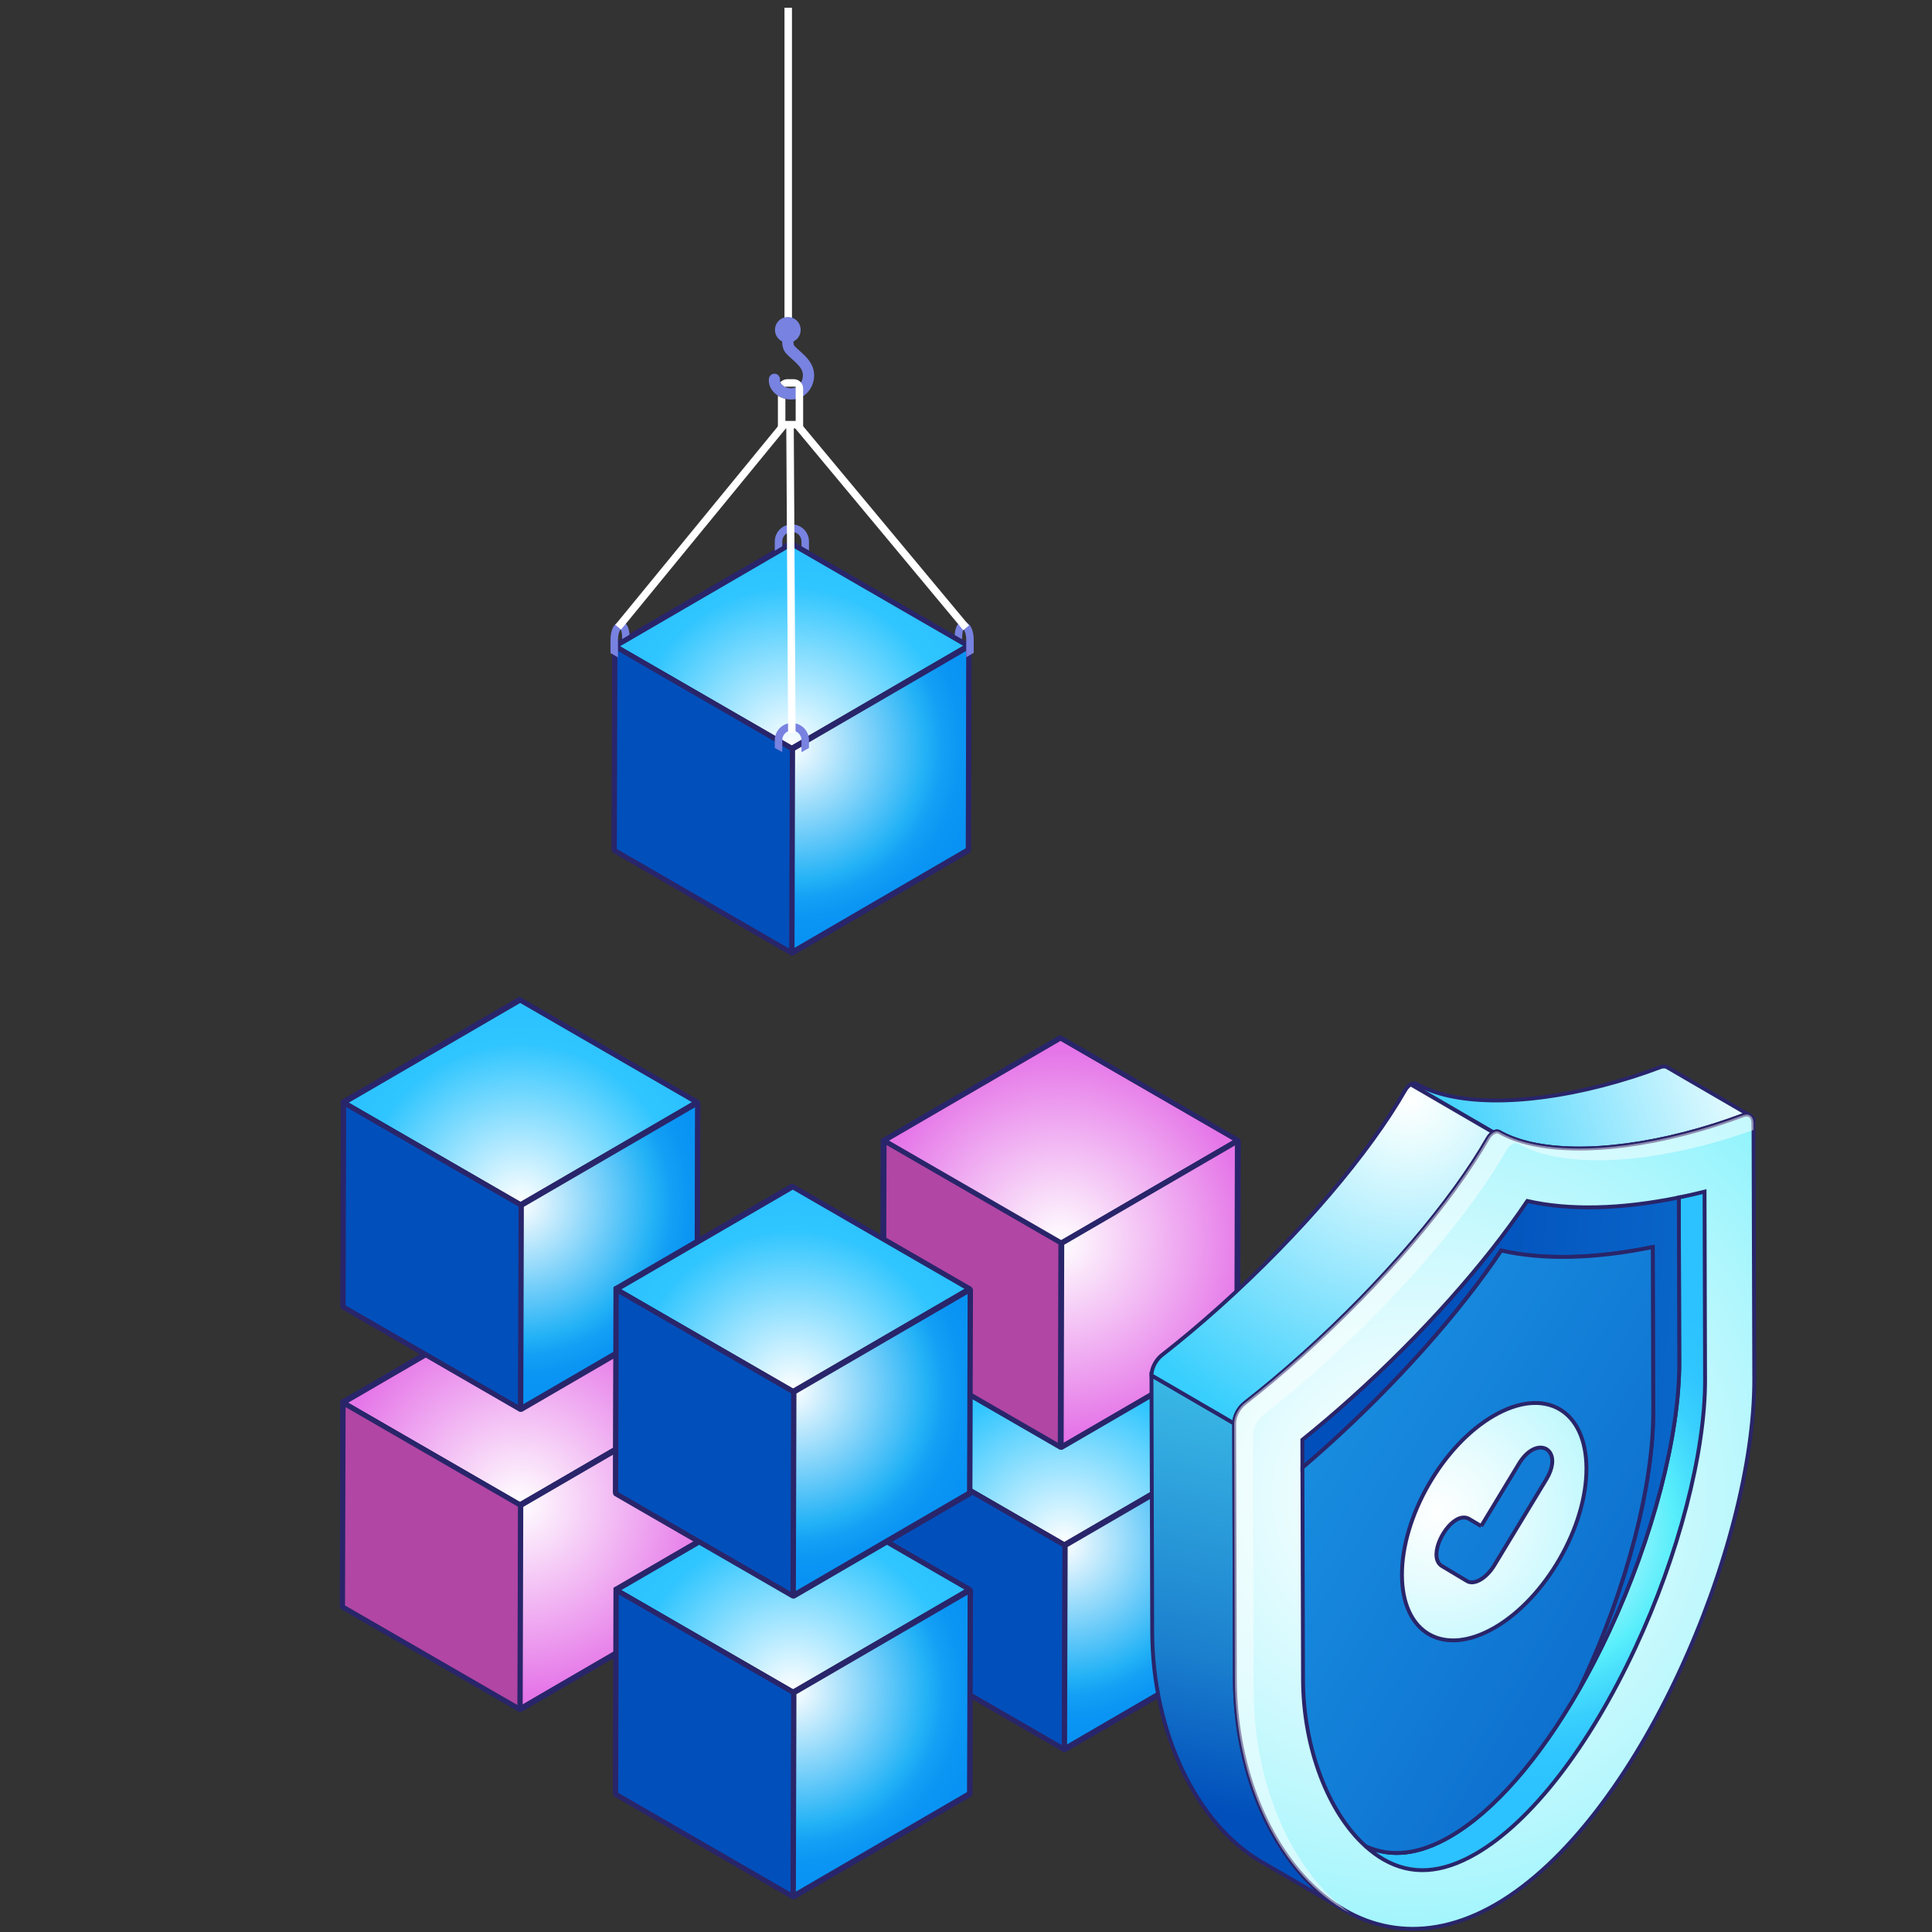 <svg width="250" height="250" viewBox="0 0 250 250" fill="none" xmlns="http://www.w3.org/2000/svg">
<rect x="0" y="0" width="250" height="250" fill="#333333" stroke="none"/>
<path d="M67.128 168.08L44.285 181.361L67.276 194.643L90.118 181.361L67.128 168.08Z" fill="url(#paint0_radial_3447_6549)" stroke="#29256A" stroke-width="0.5" stroke-linejoin="round"/>
<path d="M67.276 194.643L67.202 221.074L90.043 207.793L90.118 181.361L67.276 194.643Z" fill="url(#paint1_radial_3447_6549)" stroke="#29256A" stroke-width="0.5" stroke-linejoin="round"/>
<path d="M44.285 181.361L44.247 194.578L44.209 207.793L67.201 221.074L67.276 194.643L44.285 181.361Z" fill="url(#paint2_radial_3447_6549)" stroke="#29256A" stroke-width="0.5" stroke-linejoin="round"/>
<path d="M90.478 181.381C90.447 181.308 90.397 181.244 90.326 181.204L67.424 167.973C67.309 167.906 67.166 167.906 67.055 167.973L44.314 181.196C44.247 181.234 44.199 181.292 44.167 181.359C44.109 181.424 44.074 181.508 44.074 181.598L44 207.922C43.998 208.057 44.069 208.182 44.185 208.247L67.088 221.478C67.146 221.511 67.208 221.528 67.272 221.528C67.287 221.528 67.303 221.524 67.319 221.521C67.333 221.522 67.347 221.526 67.36 221.526C67.424 221.526 67.489 221.509 67.546 221.477L90.302 208.245C90.412 208.18 90.48 208.062 90.482 207.928L90.557 181.601C90.557 181.519 90.528 181.443 90.481 181.379L90.478 181.381ZM67.239 168.615L89.583 181.523L67.388 194.429L46.17 182.172L45.043 181.521L67.239 168.615ZM44.719 182.082L67.064 194.99L67.022 209.85L66.991 220.675L44.647 207.767L44.719 182.082ZM89.832 207.767L67.639 220.671L67.672 208.849L67.712 194.99L85.039 184.915L89.903 182.086L89.831 207.767H89.832Z" fill="#29256A"/>
<path d="M102.299 70.194L79.458 83.476L102.449 96.757L125.291 83.476L102.299 70.194Z" fill="url(#paint3_radial_3447_6549)" stroke="#29256A" stroke-width="0.5" stroke-linejoin="round"/>
<path d="M102.449 96.757L102.375 123.19L125.216 109.907L125.291 83.476L102.449 96.757Z" fill="url(#paint4_radial_3447_6549)" stroke="#29256A" stroke-width="0.5" stroke-linejoin="round"/>
<path d="M79.458 83.476L79.421 96.692L79.383 109.909L102.375 123.19L102.449 96.757L79.458 83.476Z" fill="url(#paint5_radial_3447_6549)" stroke="#29256A" stroke-width="0.5" stroke-linejoin="round"/>
<path d="M125.652 83.495C125.621 83.422 125.57 83.359 125.5 83.318L102.597 70.087C102.483 70.021 102.34 70.021 102.228 70.087L79.487 83.31C79.421 83.348 79.372 83.407 79.34 83.473C79.283 83.538 79.248 83.623 79.248 83.713L79.173 110.036C79.171 110.172 79.242 110.297 79.358 110.362L102.262 123.593C102.319 123.625 102.381 123.642 102.445 123.642C102.461 123.642 102.476 123.638 102.492 123.636C102.506 123.637 102.521 123.641 102.534 123.641C102.597 123.641 102.662 123.624 102.72 123.591L125.475 110.359C125.585 110.294 125.653 110.177 125.656 110.043L125.73 83.715C125.73 83.633 125.701 83.558 125.654 83.494L125.652 83.495ZM102.413 70.729L124.757 83.637L102.561 96.544L81.343 84.287L80.217 83.636L102.413 70.729ZM79.893 84.197L102.237 97.105L102.195 111.964L102.164 122.789L79.82 109.881L79.893 84.197ZM125.005 109.881L102.812 122.786L102.846 110.963L102.885 97.105L120.212 87.029L125.077 84.201L125.004 109.881H125.005Z" fill="#29256A"/>
<path d="M67.203 129.25L44.361 142.533L67.351 155.815L90.194 142.533L67.203 129.25Z" fill="url(#paint6_radial_3447_6549)" stroke="#29256A" stroke-width="0.5" stroke-linejoin="round"/>
<path d="M67.351 155.815L67.277 182.247L90.118 168.965L90.194 142.533L67.351 155.815Z" fill="url(#paint7_radial_3447_6549)" stroke="#29256A" stroke-width="0.5" stroke-linejoin="round"/>
<path d="M44.361 142.533L44.323 155.748L44.285 168.965L67.277 182.247L67.351 155.815L44.361 142.533Z" fill="url(#paint8_radial_3447_6549)" stroke="#29256A" stroke-width="0.5" stroke-linejoin="round"/>
<path d="M90.554 142.552C90.523 142.479 90.472 142.416 90.402 142.375L67.5 129.145C67.385 129.078 67.242 129.078 67.13 129.145L44.389 142.368C44.323 142.405 44.275 142.464 44.242 142.53C44.185 142.595 44.15 142.68 44.15 142.77L44.076 169.093C44.073 169.229 44.145 169.354 44.26 169.419L67.164 182.65C67.221 182.682 67.284 182.699 67.347 182.699C67.363 182.699 67.379 182.695 67.394 182.693C67.409 182.694 67.423 182.698 67.436 182.698C67.5 182.698 67.565 182.681 67.622 182.648L90.377 169.416C90.488 169.351 90.555 169.234 90.558 169.1L90.632 142.772C90.632 142.69 90.603 142.615 90.557 142.551L90.554 142.552ZM67.315 129.786L89.659 142.694L67.463 155.601L46.246 143.344L45.119 142.693L67.315 129.786ZM44.795 143.254L67.139 156.162L67.098 171.021L67.066 181.847L44.722 168.939L44.795 143.254ZM89.907 168.939L67.714 181.843L67.748 170.02L67.787 156.162L85.115 146.087L89.979 143.258L89.906 168.939H89.907Z" fill="#29256A"/>
<path d="M137.571 173.264L114.729 186.546L137.719 199.828L160.562 186.546L137.571 173.264Z" fill="url(#paint9_radial_3447_6549)" stroke="#29256A" stroke-width="0.5" stroke-linejoin="round"/>
<path d="M137.719 199.828L137.645 226.259L160.486 212.978L160.562 186.546L137.719 199.828Z" fill="url(#paint10_radial_3447_6549)" stroke="#29256A" stroke-width="0.5" stroke-linejoin="round"/>
<path d="M114.728 186.546L114.691 199.763L114.653 212.978L137.645 226.259L137.719 199.828L114.728 186.546Z" fill="url(#paint11_radial_3447_6549)" stroke="#29256A" stroke-width="0.5" stroke-linejoin="round"/>
<path d="M160.922 186.565C160.891 186.492 160.84 186.429 160.77 186.388L137.868 173.157C137.753 173.091 137.61 173.091 137.498 173.157L114.757 186.38C114.691 186.418 114.643 186.477 114.61 186.543C114.553 186.608 114.518 186.693 114.518 186.783L114.444 213.106C114.441 213.242 114.512 213.367 114.628 213.432L137.532 226.663C137.589 226.695 137.652 226.712 137.715 226.712C137.731 226.712 137.747 226.708 137.762 226.706C137.776 226.707 137.791 226.711 137.804 226.711C137.868 226.711 137.933 226.694 137.99 226.661L160.745 213.429C160.856 213.364 160.923 213.247 160.926 213.113L161 186.785C161 186.703 160.971 186.628 160.925 186.564L160.922 186.565ZM137.683 173.799L160.027 186.707L137.831 199.614L116.614 187.357L115.487 186.706L137.683 173.799ZM115.163 187.267L137.507 200.175L137.465 215.034L137.434 225.859L115.09 212.951L115.163 187.267ZM160.275 212.951L138.082 225.856L138.116 214.033L138.155 200.175L155.483 190.1L160.347 187.271L160.274 212.951H160.275Z" fill="#29256A"/>
<path d="M102.473 192.321L79.631 205.603L102.623 218.885L125.464 205.602L102.473 192.321Z" fill="url(#paint12_radial_3447_6549)" stroke="#29256A" stroke-width="0.5" stroke-linejoin="round"/>
<path d="M102.623 218.885L102.547 245.317L125.39 232.035L125.464 205.602L102.623 218.885Z" fill="url(#paint13_radial_3447_6549)" stroke="#29256A" stroke-width="0.5" stroke-linejoin="round"/>
<path d="M79.631 205.604L79.594 218.819L79.557 232.035L102.548 245.317L102.623 218.885L79.631 205.604Z" fill="url(#paint14_radial_3447_6549)" stroke="#29256A" stroke-width="0.5" stroke-linejoin="round"/>
<path d="M125.826 205.623C125.795 205.55 125.744 205.486 125.674 205.446L102.772 192.215C102.657 192.149 102.514 192.149 102.402 192.215L79.661 205.438C79.596 205.476 79.547 205.534 79.514 205.601C79.457 205.666 79.422 205.751 79.422 205.84L79.348 232.164C79.345 232.299 79.417 232.424 79.532 232.489L102.436 245.72C102.493 245.753 102.556 245.77 102.619 245.77C102.635 245.77 102.651 245.766 102.666 245.763C102.681 245.765 102.695 245.768 102.708 245.768C102.772 245.768 102.837 245.752 102.894 245.719L125.649 232.487C125.76 232.422 125.827 232.305 125.83 232.171L125.904 205.843C125.904 205.761 125.876 205.685 125.829 205.622L125.826 205.623ZM102.587 192.857L124.931 205.765L102.735 218.672L81.518 206.414L80.391 205.764L102.587 192.857ZM80.067 206.325L102.411 219.233L102.37 234.092L102.338 244.917L79.994 232.009L80.067 206.325ZM125.18 232.009L102.986 244.913L103.02 233.091L103.059 219.233L120.387 209.157L125.251 206.328L125.178 232.009H125.18Z" fill="#29256A"/>
<path d="M137.054 134.271L114.212 147.552L137.204 160.834L160.045 147.552L137.054 134.271Z" fill="url(#paint15_radial_3447_6549)" stroke="#29256A" stroke-width="0.5" stroke-linejoin="round"/>
<path d="M137.204 160.834L137.129 187.267L159.971 173.984L160.045 147.552L137.204 160.834Z" fill="url(#paint16_radial_3447_6549)" stroke="#29256A" stroke-width="0.5" stroke-linejoin="round"/>
<path d="M114.212 147.552L114.175 160.769L114.138 173.984L137.129 187.267L137.204 160.834L114.212 147.552Z" fill="url(#paint17_radial_3447_6549)" stroke="#29256A" stroke-width="0.5" stroke-linejoin="round"/>
<path d="M160.478 147.458C160.447 147.385 160.397 147.321 160.326 147.281L137.424 134.05C137.31 133.983 137.166 133.983 137.055 134.05L114.314 147.273C114.247 147.311 114.199 147.369 114.167 147.436C114.109 147.501 114.074 147.585 114.074 147.675L114 173.999C113.997 174.134 114.069 174.259 114.185 174.324L137.088 187.555C137.146 187.588 137.208 187.604 137.272 187.604C137.287 187.604 137.303 187.601 137.319 187.598C137.333 187.599 137.347 187.603 137.36 187.603C137.424 187.603 137.489 187.586 137.546 187.554L160.302 174.322C160.412 174.256 160.48 174.139 160.482 174.005L160.557 147.678C160.557 147.596 160.528 147.52 160.481 147.456L160.478 147.458ZM137.239 134.692L159.583 147.6L137.388 160.506L116.17 148.249L115.043 147.598L137.239 134.692ZM114.72 148.159L137.064 161.067L137.022 175.927L136.991 186.752L114.647 173.844L114.72 148.159ZM159.832 173.844L137.639 186.748L137.672 174.926L137.712 161.067L155.039 150.992L159.903 148.163L159.831 173.844H159.832Z" fill="#29256A"/>
<path d="M102.473 153.41L79.631 166.692L102.623 179.973L125.464 166.692L102.473 153.41Z" fill="url(#paint18_radial_3447_6549)" stroke="#29256A" stroke-width="0.5" stroke-linejoin="round"/>
<path d="M102.623 179.973L102.547 206.407L125.39 193.124L125.464 166.692L102.623 179.973Z" fill="url(#paint19_radial_3447_6549)" stroke="#29256A" stroke-width="0.5" stroke-linejoin="round"/>
<path d="M79.631 166.692L79.594 179.908L79.557 193.124L102.548 206.407L102.623 179.973L79.631 166.692Z" fill="url(#paint20_radial_3447_6549)" stroke="#29256A" stroke-width="0.5" stroke-linejoin="round"/>
<path d="M125.826 166.712C125.795 166.639 125.744 166.575 125.674 166.535L102.772 153.304C102.657 153.237 102.514 153.237 102.402 153.304L79.661 166.527C79.596 166.564 79.547 166.623 79.514 166.689C79.457 166.755 79.422 166.839 79.422 166.929L79.348 193.253C79.345 193.388 79.417 193.513 79.532 193.578L102.436 206.809C102.493 206.841 102.556 206.858 102.619 206.858C102.635 206.858 102.651 206.854 102.666 206.852C102.681 206.853 102.695 206.857 102.708 206.857C102.772 206.857 102.837 206.84 102.894 206.808L125.649 193.575C125.76 193.51 125.827 193.393 125.83 193.259L125.904 166.932C125.904 166.85 125.876 166.773 125.829 166.71L125.826 166.712ZM102.587 153.945L124.931 166.853L102.735 179.76L81.518 167.503L80.391 166.852L102.587 153.945ZM80.067 167.413L102.411 180.321L102.37 195.181L102.338 206.006L79.994 193.098L80.067 167.413ZM125.18 193.098L102.986 206.002L103.02 194.179L103.059 180.321L120.387 170.246L125.251 167.417L125.178 193.098H125.18Z" fill="#29256A"/>
<path d="M215.734 138.108C215.504 137.975 215.202 137.96 214.86 138.089C212.41 139.009 209.881 139.816 207.312 140.478C196.788 143.196 187.947 142.949 183.288 140.246C183.083 140.128 182.817 140.164 182.551 140.319L193.25 146.539C193.517 146.385 193.784 146.349 193.987 146.466C198.647 149.17 207.488 149.415 218.011 146.699C220.579 146.037 223.109 145.229 225.559 144.31C225.9 144.181 226.201 144.196 226.432 144.329L215.734 138.108Z" fill="url(#paint21_linear_3447_6549)" stroke="#29256A" stroke-width="0.5"/>
<path d="M159.793 217.328L159.699 184.193L149 177.972L149.094 211.107C149.132 224.059 154.718 235.972 163.254 240.935L173.953 247.155C165.416 242.191 159.83 230.28 159.793 217.328Z" fill="url(#paint22_linear_3447_6549)" stroke="#29256A" stroke-width="0.5"/>
<path d="M182.55 140.319C182.283 140.473 182.016 140.744 181.815 141.097C177.185 149.167 168.377 159.609 157.87 169.04C155.307 171.343 152.78 173.455 150.334 175.365C149.56 175.968 148.997 177.065 149 177.97L159.699 184.191C159.695 183.286 160.258 182.189 161.032 181.585C163.479 179.676 166.005 177.564 168.569 175.26C179.075 165.828 187.884 155.387 192.513 147.318C192.716 146.964 192.982 146.693 193.248 146.54L182.55 140.319Z" fill="url(#paint23_radial_3447_6549)" stroke="#29256A" stroke-width="0.5"/>
<path d="M226.904 145.368C226.9 144.463 226.334 144.017 225.558 144.31C223.109 145.229 220.579 146.037 218.011 146.699C207.486 149.417 198.645 149.17 193.987 146.466C193.782 146.349 193.515 146.385 193.25 146.539C192.985 146.694 192.716 146.964 192.515 147.317C187.885 155.387 179.077 165.83 168.57 175.26C166.007 177.563 163.48 179.676 161.034 181.585C160.26 182.189 159.697 183.286 159.7 184.191L159.794 217.326C159.855 238.664 174.976 257.177 193.534 246.455C212.093 235.734 227.06 199.839 227 178.501L226.905 145.366L226.904 145.368Z" fill="url(#paint24_radial_3447_6549)" stroke="#29256A" stroke-width="0.5"/>
<path opacity="0.47" d="M226.904 145.368C226.9 144.463 226.334 144.017 225.558 144.31C223.109 145.229 220.579 146.037 218.011 146.699C207.486 149.417 198.645 149.17 193.987 146.466C193.782 146.349 193.515 146.385 193.25 146.539C192.985 146.694 192.716 146.964 192.515 147.317C187.885 155.387 179.077 165.83 168.57 175.26C166.007 177.563 163.48 179.676 161.034 181.585C160.26 182.189 159.697 183.286 159.7 184.191L159.794 217.326C159.832 230.624 165.719 242.823 174.642 247.535C167.096 242.043 162.259 230.895 162.225 218.845L162.13 185.71C162.127 184.805 162.69 183.708 163.464 183.104C165.911 181.195 168.437 179.082 171 176.779C181.507 167.347 190.315 156.906 194.945 148.836C195.148 148.483 195.413 148.211 195.68 148.058C195.947 147.903 196.214 147.868 196.417 147.985C201.077 150.688 209.918 150.934 220.441 148.218C222.635 147.651 224.796 146.976 226.907 146.219V145.368H226.904Z" fill="url(#paint25_linear_3447_6549)"/>
<path d="M220.568 154.198C219.44 154.481 218.329 154.733 217.236 154.956L217.296 176.302C217.322 185.71 213.859 199.015 208.257 211.027C202.289 223.825 194.769 233.531 187.625 237.658C183.6 239.983 180.017 240.389 176.705 238.902C177.447 239.571 178.224 240.147 179.036 240.614C182.628 242.681 186.528 242.442 190.964 239.88C198.108 235.754 205.628 226.047 211.597 213.249C217.199 201.237 220.662 187.931 220.636 178.524L220.568 154.198Z" fill="url(#paint26_radial_3447_6549)" stroke="#29256A" stroke-width="0.5"/>
<path d="M217.236 154.956C209.715 156.494 203.021 156.64 197.634 155.408C192.201 163.494 183.988 172.727 174.867 180.914C172.764 182.804 170.636 184.614 168.523 186.313L168.533 189.922C169.523 189.075 170.512 188.211 171.496 187.329C180.617 179.142 188.83 169.908 194.263 161.822C199.651 163.055 206.344 162.908 213.866 161.37L213.926 182.716C213.952 192.124 210.489 205.43 204.889 217.441C204.701 217.842 204.513 218.239 204.324 218.633C205.692 216.248 207.01 213.706 208.259 211.029C213.861 199.017 217.324 185.711 217.297 176.303L217.236 154.957V154.956Z" fill="url(#paint27_linear_3447_6549)" stroke="#29256A" stroke-width="0.5"/>
<path d="M213.926 182.716L213.866 161.37C206.344 162.908 199.651 163.055 194.263 161.823C188.83 169.907 180.617 179.142 171.496 187.329C170.512 188.213 169.523 189.077 168.533 189.922L168.611 217.306C168.635 226.157 171.864 234.538 176.707 238.902C180.019 240.389 183.602 239.982 187.626 237.658C193.274 234.395 199.158 227.642 204.324 218.633C204.514 218.239 204.701 217.842 204.889 217.441C210.491 205.43 213.954 192.124 213.926 182.716Z" fill="url(#paint28_linear_3447_6549)" stroke="#29256A" stroke-width="0.5"/>
<path d="M191.664 197.48C193.292 194.788 194.922 192.098 196.55 189.406C197.071 188.546 197.65 187.977 198.211 187.653C200.179 186.515 201.923 188.402 200.093 191.426C197.85 195.133 195.605 198.839 193.362 202.547C192.863 203.371 192.205 204.038 191.552 204.416C190.925 204.777 190.305 204.873 189.83 204.588C188.755 203.945 187.677 203.301 186.6 202.655C184.863 201.618 186.556 197.755 188.456 196.657C189.02 196.331 189.604 196.248 190.12 196.558C190.636 196.864 191.15 197.171 191.664 197.479M193.308 183.183C186.717 186.99 181.391 196.222 181.413 203.8C181.434 211.379 186.795 214.435 193.386 210.628C199.981 206.818 205.308 197.588 205.285 190.01C205.263 182.431 199.903 179.375 193.308 183.185" fill="url(#paint29_radial_3447_6549)"/>
<path d="M191.664 197.48C193.292 194.788 194.922 192.098 196.55 189.406C197.071 188.546 197.65 187.977 198.211 187.653C200.179 186.515 201.923 188.402 200.093 191.426C197.85 195.133 195.605 198.839 193.362 202.547C192.863 203.371 192.205 204.038 191.552 204.416C190.925 204.777 190.305 204.873 189.83 204.588C188.755 203.945 187.677 203.301 186.6 202.655C184.863 201.618 186.556 197.755 188.456 196.657C189.02 196.331 189.604 196.248 190.12 196.558C190.636 196.864 191.15 197.171 191.664 197.479M193.308 183.183C186.717 186.99 181.391 196.222 181.413 203.8C181.434 211.379 186.795 214.435 193.386 210.628C199.981 206.818 205.308 197.588 205.285 190.01C205.263 182.431 199.903 179.375 193.308 183.185" stroke="#29256A" stroke-width="0.5"/>
<path d="M102.48 1H101.512V41.686H102.48V1Z" fill="white"/>
<path d="M105.159 47.511C104.817 46.604 104.103 45.963 103.471 45.397C103.229 45.181 103 44.975 102.805 44.767C102.646 44.597 102.656 44.157 102.666 43.77L102.67 43.582L101.218 43.558L101.214 43.733C101.198 44.334 101.178 45.158 101.749 45.764C101.985 46.014 102.248 46.249 102.503 46.477C103.059 46.977 103.583 47.448 103.8 48.02C104.071 48.74 103.755 49.67 103.113 50.053C102.474 50.43 101.512 50.239 101.092 49.65C100.97 49.478 100.911 49.297 100.937 49.178H100.927C100.931 49.148 100.935 49.121 100.935 49.093C100.935 48.687 100.611 48.357 100.211 48.357C99.891 48.357 99.622 48.571 99.526 48.867H99.518C99.516 48.877 99.518 48.891 99.514 48.903C99.498 48.965 99.487 49.028 99.487 49.093C99.487 49.107 99.492 49.119 99.492 49.134C99.463 49.586 99.6 50.059 99.91 50.492C100.462 51.268 101.412 51.696 102.364 51.696C102.882 51.696 103.4 51.568 103.853 51.301C105.104 50.559 105.679 48.893 105.159 47.509V47.511Z" fill="#7882E0"/>
<path d="M103.563 43.068C103.775 42.174 103.222 41.277 102.328 41.066C101.434 40.854 100.537 41.407 100.326 42.301C100.114 43.195 100.667 44.091 101.561 44.303C102.455 44.515 103.351 43.962 103.563 43.068Z" fill="#7882E0"/>
<path d="M104.681 96.792L103.712 97.336V95.773C103.712 95.088 103.154 94.529 102.469 94.529C101.784 94.529 101.225 95.088 101.225 95.773V97.306L100.257 96.792V95.773C100.257 94.553 101.25 93.561 102.469 93.561C103.688 93.561 104.681 94.551 104.681 95.773V96.792Z" fill="#7882E0"/>
<path d="M126 84.474L125.031 85.049V82.759C125.031 82.021 124.807 81.567 124.677 81.44C124.611 81.544 124.491 81.881 124.491 82.719L123.533 82.166C123.641 80.757 124.185 80.443 124.65 80.443C125.431 80.443 125.998 81.418 125.998 82.759V84.474H126Z" fill="#7882E0"/>
<path d="M79.968 85.063L79 84.511V82.759C79 81.418 79.567 80.443 80.348 80.443C80.808 80.443 81.347 80.751 81.461 82.125L80.515 82.698C80.515 81.842 80.378 81.53 80.317 81.434C80.203 81.544 79.968 82.001 79.968 82.759V85.063Z" fill="#7882E0"/>
<path d="M104.681 71.228L103.712 70.684V70.068C103.712 69.383 103.154 68.824 102.469 68.824C101.784 68.824 101.225 69.383 101.225 70.068V70.684L100.257 71.259V70.068C100.257 68.849 101.25 67.856 102.469 67.856C103.688 67.856 104.681 68.847 104.681 70.068V71.228Z" fill="#7882E0"/>
<path d="M102.709 54.603L101.74 54.609L101.979 94.827L102.947 94.821L102.709 54.603Z" fill="white"/>
<path d="M101.095 54.637L79.615 80.853L80.364 81.467L101.844 55.251L101.095 54.637Z" fill="white"/>
<path d="M103.336 54.439L102.591 55.059L124.646 81.549L125.391 80.929L103.336 54.439Z" fill="white"/>
<path d="M103.643 49.498C103.429 49.242 103.115 49.083 102.762 49.068V49.064H101.832V49.068C101.498 49.083 101.198 49.227 100.986 49.456C101.011 49.523 101.045 49.586 101.092 49.653C101.229 49.837 101.412 49.982 101.628 50.084V50.031H102.96V54.467H101.628V51.617C101.286 51.535 100.956 51.395 100.66 51.205V55.433H103.926V50.275C103.926 49.975 103.82 49.704 103.641 49.496L103.643 49.498Z" fill="white"/>
<defs>
<radialGradient id="paint0_radial_3447_6549" cx="0" cy="0" r="1" gradientUnits="userSpaceOnUse" gradientTransform="translate(67.202 194.576) scale(24.741 24.755)">
<stop stop-color="white"/>
<stop offset="1" stop-color="#E575E8"/>
</radialGradient>
<radialGradient id="paint1_radial_3447_6549" cx="0" cy="0" r="1" gradientUnits="userSpaceOnUse" gradientTransform="translate(67.164 194.576) scale(24.781 24.795)">
<stop stop-color="white"/>
<stop offset="1" stop-color="#E575E8"/>
</radialGradient>
<radialGradient id="paint2_radial_3447_6549" cx="0" cy="0" r="1" gradientUnits="userSpaceOnUse" gradientTransform="translate(67.162 194.577) scale(0.065 0.065)">
<stop stop-color="white"/>
<stop offset="1" stop-color="#B146A4"/>
</radialGradient>
<radialGradient id="paint3_radial_3447_6549" cx="0" cy="0" r="1" gradientUnits="userSpaceOnUse" gradientTransform="translate(102.375 96.692) scale(24.741 24.755)">
<stop stop-color="white"/>
<stop offset="0.84" stop-color="#2FC5FE"/>
<stop offset="1" stop-color="#2CC2FF"/>
</radialGradient>
<radialGradient id="paint4_radial_3447_6549" cx="0" cy="0" r="1" gradientUnits="userSpaceOnUse" gradientTransform="translate(102.337 96.692) scale(24.781 24.795)">
<stop stop-color="white"/>
<stop offset="0.7" stop-color="#23B2F6"/>
<stop offset="0.79" stop-color="#14A0F5"/>
<stop offset="0.89" stop-color="#0B96F4"/>
<stop offset="1" stop-color="#0893F4"/>
</radialGradient>
<radialGradient id="paint5_radial_3447_6549" cx="0" cy="0" r="1" gradientUnits="userSpaceOnUse" gradientTransform="translate(102.336 96.692) scale(0.065 0.065)">
<stop stop-color="white"/>
<stop offset="0.09" stop-color="#E8FCFE"/>
<stop offset="0.28" stop-color="#ADF6FD"/>
<stop offset="0.52" stop-color="#58EEFB"/>
<stop offset="0.56" stop-color="#47CEEE"/>
<stop offset="0.63" stop-color="#31A8DE"/>
<stop offset="0.7" stop-color="#2087D1"/>
<stop offset="0.76" stop-color="#126EC7"/>
<stop offset="0.84" stop-color="#085CC0"/>
<stop offset="0.91" stop-color="#0252BC"/>
<stop offset="1" stop-color="#014FBB"/>
</radialGradient>
<radialGradient id="paint6_radial_3447_6549" cx="0" cy="0" r="1" gradientUnits="userSpaceOnUse" gradientTransform="translate(67.277 155.749) scale(24.741 24.756)">
<stop stop-color="white"/>
<stop offset="0.84" stop-color="#2FC5FE"/>
<stop offset="1" stop-color="#2CC2FF"/>
</radialGradient>
<radialGradient id="paint7_radial_3447_6549" cx="0" cy="0" r="1" gradientUnits="userSpaceOnUse" gradientTransform="translate(67.24 155.749) scale(24.781 24.795)">
<stop stop-color="white"/>
<stop offset="0.7" stop-color="#23B2F6"/>
<stop offset="0.79" stop-color="#14A0F5"/>
<stop offset="0.89" stop-color="#0B96F4"/>
<stop offset="1" stop-color="#0893F4"/>
</radialGradient>
<radialGradient id="paint8_radial_3447_6549" cx="0" cy="0" r="1" gradientUnits="userSpaceOnUse" gradientTransform="translate(67.238 155.749) scale(0.065 0.065)">
<stop stop-color="white"/>
<stop offset="0.09" stop-color="#E8FCFE"/>
<stop offset="0.28" stop-color="#ADF6FD"/>
<stop offset="0.52" stop-color="#58EEFB"/>
<stop offset="0.56" stop-color="#47CEEE"/>
<stop offset="0.63" stop-color="#31A8DE"/>
<stop offset="0.7" stop-color="#2087D1"/>
<stop offset="0.76" stop-color="#126EC7"/>
<stop offset="0.84" stop-color="#085CC0"/>
<stop offset="0.91" stop-color="#0252BC"/>
<stop offset="1" stop-color="#014FBB"/>
</radialGradient>
<radialGradient id="paint9_radial_3447_6549" cx="0" cy="0" r="1" gradientUnits="userSpaceOnUse" gradientTransform="translate(137.645 199.763) scale(24.741 24.755)">
<stop stop-color="white"/>
<stop offset="0.84" stop-color="#2FC5FE"/>
<stop offset="1" stop-color="#2CC2FF"/>
</radialGradient>
<radialGradient id="paint10_radial_3447_6549" cx="0" cy="0" r="1" gradientUnits="userSpaceOnUse" gradientTransform="translate(137.607 199.762) scale(24.781 24.795)">
<stop stop-color="white"/>
<stop offset="0.7" stop-color="#23B2F6"/>
<stop offset="0.79" stop-color="#14A0F5"/>
<stop offset="0.89" stop-color="#0B96F4"/>
<stop offset="1" stop-color="#0893F4"/>
</radialGradient>
<radialGradient id="paint11_radial_3447_6549" cx="0" cy="0" r="1" gradientUnits="userSpaceOnUse" gradientTransform="translate(137.607 199.763) scale(0.065 0.065)">
<stop stop-color="white"/>
<stop offset="0.09" stop-color="#E8FCFE"/>
<stop offset="0.56" stop-color="#47CEEE"/>
<stop offset="0.63" stop-color="#31A8DE"/>
<stop offset="0.7" stop-color="#2087D1"/>
<stop offset="0.76" stop-color="#126EC7"/>
<stop offset="0.84" stop-color="#085CC0"/>
<stop offset="0.91" stop-color="#0252BC"/>
<stop offset="1" stop-color="#014FBB"/>
</radialGradient>
<radialGradient id="paint12_radial_3447_6549" cx="0" cy="0" r="1" gradientUnits="userSpaceOnUse" gradientTransform="translate(102.548 218.82) scale(24.741 24.756)">
<stop stop-color="white"/>
<stop offset="0.84" stop-color="#2FC5FE"/>
<stop offset="1" stop-color="#2CC2FF"/>
</radialGradient>
<radialGradient id="paint13_radial_3447_6549" cx="0" cy="0" r="1" gradientUnits="userSpaceOnUse" gradientTransform="translate(102.51 218.819) scale(24.781 24.795)">
<stop stop-color="white"/>
<stop offset="0.7" stop-color="#23B2F6"/>
<stop offset="0.79" stop-color="#14A0F5"/>
<stop offset="0.89" stop-color="#0B96F4"/>
<stop offset="1" stop-color="#0893F4"/>
</radialGradient>
<radialGradient id="paint14_radial_3447_6549" cx="0" cy="0" r="1" gradientUnits="userSpaceOnUse" gradientTransform="translate(102.51 218.82) scale(0.065 0.065)">
<stop stop-color="white"/>
<stop offset="0.09" stop-color="#E8FCFE"/>
<stop offset="0.28" stop-color="#ADF6FD"/>
<stop offset="0.52" stop-color="#58EEFB"/>
<stop offset="0.56" stop-color="#47CEEE"/>
<stop offset="0.63" stop-color="#31A8DE"/>
<stop offset="0.7" stop-color="#2087D1"/>
<stop offset="0.76" stop-color="#126EC7"/>
<stop offset="0.84" stop-color="#085CC0"/>
<stop offset="0.91" stop-color="#0252BC"/>
<stop offset="1" stop-color="#014FBB"/>
</radialGradient>
<radialGradient id="paint15_radial_3447_6549" cx="0" cy="0" r="1" gradientUnits="userSpaceOnUse" gradientTransform="translate(137.129 160.769) scale(24.741 24.755)">
<stop stop-color="white"/>
<stop offset="1" stop-color="#E575E8"/>
</radialGradient>
<radialGradient id="paint16_radial_3447_6549" cx="0" cy="0" r="1" gradientUnits="userSpaceOnUse" gradientTransform="translate(137.091 160.769) scale(24.781 24.795)">
<stop stop-color="white"/>
<stop offset="1" stop-color="#E575E8"/>
</radialGradient>
<radialGradient id="paint17_radial_3447_6549" cx="0" cy="0" r="1" gradientUnits="userSpaceOnUse" gradientTransform="translate(137.091 160.769) scale(0.065 0.065)">
<stop stop-color="white"/>
<stop offset="1" stop-color="#B146A4"/>
</radialGradient>
<radialGradient id="paint18_radial_3447_6549" cx="0" cy="0" r="1" gradientUnits="userSpaceOnUse" gradientTransform="translate(102.548 179.908) scale(24.741 24.755)">
<stop stop-color="white"/>
<stop offset="0.84" stop-color="#2FC5FE"/>
<stop offset="1" stop-color="#2CC2FF"/>
</radialGradient>
<radialGradient id="paint19_radial_3447_6549" cx="0" cy="0" r="1" gradientUnits="userSpaceOnUse" gradientTransform="translate(102.51 179.908) scale(24.781 24.795)">
<stop stop-color="white"/>
<stop offset="0.7" stop-color="#23B2F6"/>
<stop offset="0.79" stop-color="#14A0F5"/>
<stop offset="0.89" stop-color="#0B96F4"/>
<stop offset="1" stop-color="#0893F4"/>
</radialGradient>
<radialGradient id="paint20_radial_3447_6549" cx="0" cy="0" r="1" gradientUnits="userSpaceOnUse" gradientTransform="translate(102.51 179.908) scale(0.065 0.065)">
<stop stop-color="white"/>
<stop offset="0.09" stop-color="#E8FCFE"/>
<stop offset="0.28" stop-color="#ADF6FD"/>
<stop offset="0.52" stop-color="#58EEFB"/>
<stop offset="0.56" stop-color="#47CEEE"/>
<stop offset="0.63" stop-color="#31A8DE"/>
<stop offset="0.7" stop-color="#2087D1"/>
<stop offset="0.76" stop-color="#126EC7"/>
<stop offset="0.84" stop-color="#085CC0"/>
<stop offset="0.91" stop-color="#0252BC"/>
<stop offset="1" stop-color="#014FBB"/>
</radialGradient>
<linearGradient id="paint21_linear_3447_6549" x1="228.827" y1="134.16" x2="169.16" y2="154.121" gradientUnits="userSpaceOnUse">
<stop stop-color="white"/>
<stop offset="0.09" stop-color="#E8FCFE"/>
<stop offset="0.71" stop-color="#39CFFD"/>
<stop offset="0.84" stop-color="#2FC5FE"/>
<stop offset="1" stop-color="#2CC2FF"/>
</linearGradient>
<linearGradient id="paint22_linear_3447_6549" x1="170.623" y1="168.828" x2="156.957" y2="234.086" gradientUnits="userSpaceOnUse">
<stop stop-color="#46CEEE"/>
<stop offset="0.71" stop-color="#1B80CE"/>
<stop offset="1" stop-color="#014FBB"/>
</linearGradient>
<radialGradient id="paint23_radial_3447_6549" cx="0" cy="0" r="1" gradientUnits="userSpaceOnUse" gradientTransform="translate(182.402 142.254) scale(65.3 65.339)">
<stop stop-color="white"/>
<stop offset="0.09" stop-color="#E8FCFE"/>
<stop offset="0.71" stop-color="#39CFFD"/>
<stop offset="0.84" stop-color="#2FC5FE"/>
<stop offset="1" stop-color="#2CC2FF"/>
</radialGradient>
<radialGradient id="paint24_radial_3447_6549" cx="0" cy="0" r="1" gradientUnits="userSpaceOnUse" gradientTransform="translate(182.402 193.348) scale(183.435 183.543)">
<stop stop-color="white"/>
<stop offset="0.09" stop-color="#E8FCFE"/>
<stop offset="0.28" stop-color="#ADF6FD"/>
<stop offset="0.52" stop-color="#58EEFB"/>
<stop offset="0.59" stop-color="#4BE1FC"/>
<stop offset="0.71" stop-color="#39CFFD"/>
<stop offset="0.84" stop-color="#2FC5FE"/>
<stop offset="1" stop-color="#2CC2FF"/>
</radialGradient>
<linearGradient id="paint25_linear_3447_6549" x1="200.132" y1="148.664" x2="163.359" y2="236.14" gradientUnits="userSpaceOnUse">
<stop stop-color="white"/>
<stop offset="0.52" stop-color="white"/>
<stop offset="0.53" stop-color="white"/>
<stop offset="1" stop-color="white"/>
</linearGradient>
<radialGradient id="paint26_radial_3447_6549" cx="0" cy="0" r="1" gradientUnits="userSpaceOnUse" gradientTransform="translate(198.671 198.101) scale(34.697 34.717)">
<stop stop-color="white"/>
<stop offset="0.09" stop-color="#E8FCFE"/>
<stop offset="0.28" stop-color="#ADF6FD"/>
<stop offset="0.52" stop-color="#58EEFB"/>
<stop offset="0.59" stop-color="#4BE1FC"/>
<stop offset="0.71" stop-color="#39CFFD"/>
<stop offset="0.84" stop-color="#2FC5FE"/>
<stop offset="1" stop-color="#2CC2FF"/>
</radialGradient>
<linearGradient id="paint27_linear_3447_6549" x1="344.397" y1="196.33" x2="184.883" y2="184.959" gradientUnits="userSpaceOnUse">
<stop stop-color="#2CC2FF"/>
<stop offset="1" stop-color="#014FBB"/>
</linearGradient>
<linearGradient id="paint28_linear_3447_6549" x1="93.549" y1="139.899" x2="258.928" y2="237.703" gradientUnits="userSpaceOnUse">
<stop stop-color="#2CC2FF"/>
<stop offset="1" stop-color="#014FBB"/>
</linearGradient>
<radialGradient id="paint29_radial_3447_6549" cx="0" cy="0" r="1" gradientUnits="userSpaceOnUse" gradientTransform="translate(185.941 195.625) scale(95.914 95.971)">
<stop stop-color="white"/>
<stop offset="0.09" stop-color="#E8FCFE"/>
<stop offset="0.28" stop-color="#ADF6FD"/>
<stop offset="0.52" stop-color="#58EEFB"/>
<stop offset="0.59" stop-color="#4BE1FC"/>
<stop offset="0.71" stop-color="#39CFFD"/>
<stop offset="0.84" stop-color="#2FC5FE"/>
<stop offset="1" stop-color="#2CC2FF"/>
</radialGradient>
</defs>
</svg>
